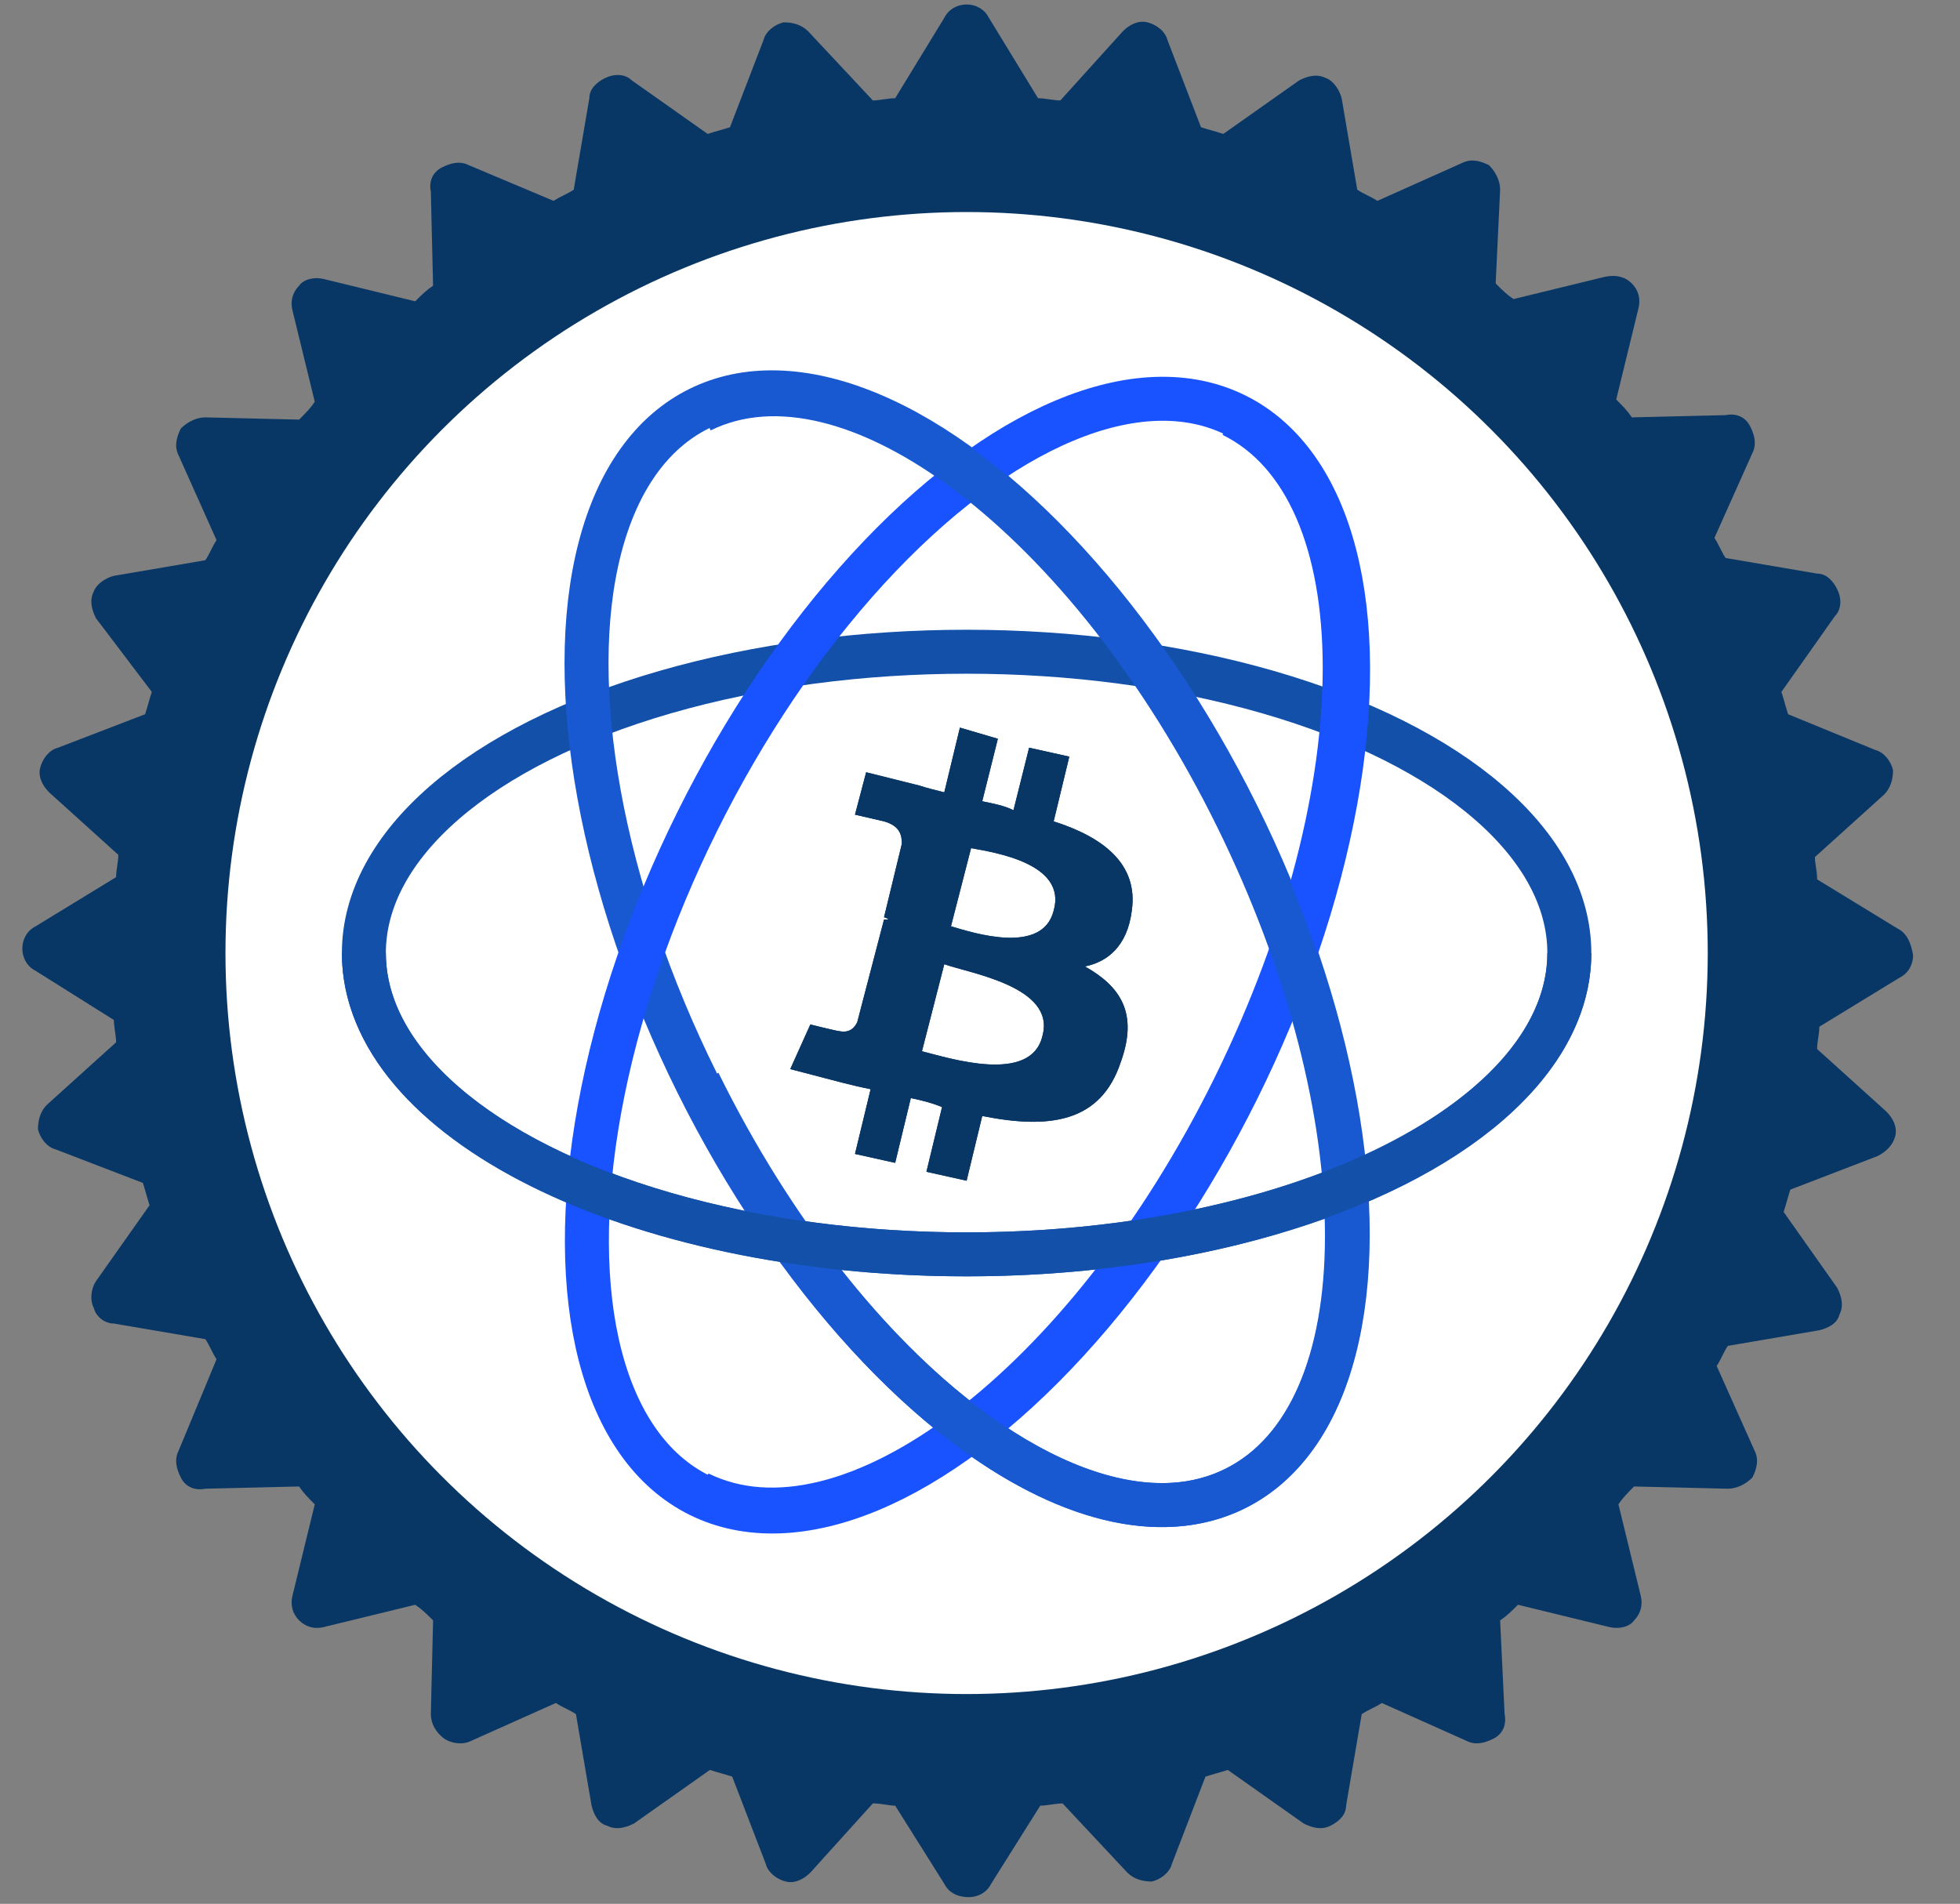 <svg xmlns="http://www.w3.org/2000/svg" xmlns:xlink="http://www.w3.org/1999/xlink" version="1.1" id="Layer_1" x="0px" y="0px" viewBox="0 0 87.8 85.3" style="enable-background:new 0 0 307.8 85.3;" xml:space="preserve">
<rect x="0" y="0" width="87.8" height="85.3" fill="#808080" stroke="none"/>
<style type="text/css">
	.st0{fill:#083766;}
	.st1{fill:#FFFFFF;}
	.st2{fill:none;stroke:#1250A9;stroke-width:1.97;stroke-miterlimit:10;}
	.st3{fill:none;stroke:#1859D1;stroke-width:1.97;stroke-miterlimit:10;}
	.st4{fill:none;stroke:#1853FF;stroke-width:1.97;stroke-miterlimit:10;}
	.st5{fill:#1853FF;}
</style>
<g>
	<path class="st0" d="M85,41.6L85,41.6l-3.6-2.2c0-0.4-0.1-0.7-0.1-1l3.1-2.8c0.3-0.3,0.4-0.7,0.4-1.1c-0.1-0.4-0.4-0.8-0.8-0.9   L80.1,32c-0.1-0.3-0.2-0.7-0.3-1l2.4-3.4c0.3-0.3,0.3-0.8,0.1-1.2c-0.2-0.4-0.5-0.7-0.9-0.7l-4.1-0.7c-0.2-0.3-0.3-0.6-0.5-0.9   l1.7-3.8c0.2-0.4,0.1-0.8-0.1-1.2c-0.2-0.4-0.6-0.6-1.1-0.5l-4.2,0.1c-0.2-0.3-0.4-0.5-0.7-0.8l1-4.1c0.1-0.4,0-0.8-0.3-1.1   c-0.3-0.3-0.7-0.4-1.2-0.3l-4.1,1c-0.3-0.2-0.5-0.4-0.8-0.7l0.2-4.2c0-0.4-0.2-0.8-0.5-1.1c-0.4-0.2-0.8-0.3-1.2-0.1l-3.8,1.7   c-0.3-0.2-0.6-0.3-0.9-0.5l-0.7-4.1c-0.1-0.4-0.4-0.8-0.7-0.9c-0.4-0.2-0.8-0.1-1.2,0.1l-3.4,2.4c-0.3-0.1-0.7-0.2-1-0.3l-1.5-3.9   c-0.1-0.4-0.5-0.7-0.9-0.8c-0.4-0.1-0.8,0.1-1.1,0.4l-2.8,3.1c-0.3,0-0.7-0.1-1-0.1l-2.2-3.6c-0.2-0.4-0.6-0.6-1-0.6   c-0.4,0-0.8,0.2-1,0.6l-2.2,3.6c-0.3,0-0.7,0.1-1,0.1l-2.9-3.1c-0.3-0.3-0.7-0.4-1.1-0.4c-0.4,0.1-0.8,0.4-0.9,0.8l-1.5,3.9   c-0.3,0.1-0.7,0.2-1,0.3l-3.4-2.4c-0.3-0.3-0.8-0.3-1.2-0.1c-0.4,0.2-0.7,0.5-0.7,0.9l-0.7,4.1c-0.3,0.2-0.6,0.3-0.9,0.5L21,7.4   c-0.4-0.2-0.8-0.1-1.2,0.1c-0.4,0.2-0.6,0.6-0.5,1.1l0.1,4.2c-0.3,0.2-0.5,0.4-0.8,0.7l-4.1-1c-0.4-0.1-0.9,0-1.1,0.3   c-0.3,0.3-0.4,0.7-0.3,1.1l1,4.1c-0.2,0.3-0.4,0.5-0.7,0.8l-4.2-0.1c-0.4,0-0.8,0.2-1.1,0.5c-0.2,0.4-0.3,0.8-0.1,1.2l1.7,3.8   c-0.2,0.3-0.3,0.6-0.5,0.9l-4.1,0.7c-0.4,0.1-0.8,0.4-0.9,0.7c-0.2,0.4-0.1,0.8,0.1,1.2L6.8,31c-0.1,0.3-0.2,0.7-0.3,1l-3.9,1.5   c-0.4,0.1-0.7,0.5-0.8,0.9c-0.1,0.4,0.1,0.8,0.4,1.1l3.1,2.8c0,0.3-0.1,0.7-0.1,1l-3.6,2.2h0c-0.4,0.2-0.6,0.6-0.6,1   c0,0.4,0.2,0.8,0.6,1l3.5,2.2c0,0.3,0.1,0.7,0.1,1l-3.1,2.8c-0.3,0.3-0.4,0.7-0.4,1.1c0.1,0.4,0.4,0.8,0.8,0.9l3.9,1.5   c0.1,0.3,0.2,0.7,0.3,1l-2.4,3.4c-0.2,0.3-0.3,0.8-0.1,1.2c0.1,0.4,0.5,0.7,0.9,0.7l4.1,0.7c0.2,0.3,0.3,0.6,0.5,0.9L8,65   c-0.2,0.4-0.1,0.8,0.1,1.2c0.2,0.4,0.6,0.6,1.1,0.5l4.2-0.1c0.2,0.3,0.4,0.5,0.7,0.8l-1,4.1c-0.1,0.4,0,0.8,0.3,1.1   c0.3,0.3,0.7,0.4,1.1,0.3l4.1-1c0.3,0.2,0.5,0.4,0.8,0.7l-0.1,4.2c0,0.4,0.2,0.8,0.6,1.1c0.3,0.2,0.8,0.3,1.2,0.1l3.8-1.7   c0.3,0.2,0.6,0.3,0.9,0.5l0.7,4.1c0.1,0.4,0.3,0.8,0.7,0.9c0.4,0.2,0.8,0.1,1.2-0.1l3.4-2.4c0.3,0.1,0.7,0.2,1,0.3l1.5,3.9   c0.1,0.4,0.5,0.7,0.9,0.8c0.4,0.1,0.8-0.1,1.1-0.4l2.8-3.1c0.4,0,0.7,0.1,1,0.1l2.2,3.5c0.2,0.4,0.6,0.6,1.1,0.6   c0.4,0,0.8-0.2,1-0.6l2.2-3.5c0.3,0,0.7-0.1,1-0.1l2.9,3.1c0.3,0.3,0.7,0.4,1.1,0.4c0.4-0.1,0.8-0.4,0.9-0.8l1.5-3.9   c0.3-0.1,0.7-0.2,1-0.3l3.4,2.4c0.4,0.2,0.8,0.3,1.2,0.1c0.4-0.2,0.7-0.5,0.7-0.9l0.7-4.1c0.3-0.2,0.6-0.3,0.9-0.5l3.8,1.7   c0.4,0.2,0.8,0.1,1.2-0.1c0.4-0.2,0.6-0.6,0.5-1.1l-0.2-4.2c0.3-0.2,0.5-0.4,0.8-0.7l4.1,1c0.4,0.1,0.9,0,1.1-0.3   c0.3-0.3,0.4-0.7,0.3-1.1l-1-4.1c0.2-0.3,0.4-0.5,0.7-0.8l4.2,0.1c0.4,0,0.8-0.2,1.1-0.5c0.2-0.4,0.3-0.8,0.1-1.2l-1.7-3.8   c0.2-0.3,0.3-0.6,0.5-0.9l4.1-0.7c0.4-0.1,0.8-0.3,0.9-0.7c0.2-0.4,0.1-0.8-0.1-1.2l-2.4-3.4c0.1-0.3,0.2-0.7,0.3-1l3.9-1.5   c0.4-0.2,0.7-0.5,0.8-0.9c0.1-0.4-0.1-0.8-0.4-1.1l-3.1-2.8c0-0.3,0.1-0.7,0.1-1l3.6-2.2c0.4-0.2,0.6-0.6,0.6-1   C85.6,42.2,85.4,41.8,85,41.6z M62.9,66.4c-1.1,0.9-2.3,1.8-3.6,2.6c-4.7,2.9-10.2,4.5-16.1,4.5c-3.4,0-6.6-0.5-9.7-1.5   c-0.1,0-0.2-0.1-0.4-0.1C32,71.5,31,71.1,30,70.6v0c-1.1-0.5-2.2-1.1-3.2-1.7c-1.2-0.7-2.4-1.6-3.4-2.5c-0.9-0.7-1.7-1.5-2.5-2.3   l-0.1,0l-0.1,0c-1-1-2-2.2-2.9-3.4c0,0,0.1,0,0.1,0c-3.3-4.5-5.5-10-5.9-16h0c0-0.2,0-0.3,0-0.5c0-0.2,0-0.3,0-0.4   c0-0.1,0-0.3,0-0.4c0-0.3,0-0.5,0-0.8v-0.1l0,0c0-0.8,0-1.6,0.1-2.4c0-0.2,0-0.4,0.1-0.7h0l0.2-0.1c0.1-1.2,0.3-2.4,0.5-3.5   c0.3-1.6,0.8-3.2,1.4-4.7c0.5-1.3,1.1-2.6,1.8-3.8l-0.1-0.1c2.3-4,5.4-7.4,9.1-10c0.1-0.1,0.3-0.2,0.4-0.3c4.4-3,9.6-5,15.2-5.4   c0.8-0.1,1.7-0.1,2.5-0.1c0.8,0,1.5,0,2.2,0.1c12.2,0.9,22.4,8.7,26.7,19.6c0.6,1.5,1.1,3.1,1.5,4.8c0.5,2.1,0.7,4.4,0.7,6.6   C74.3,52.1,69.9,60.7,62.9,66.4z"/>
	<circle class="st1" cx="43.3" cy="42.7" r="33.2"/>
	<g>
		<ellipse class="st2" cx="43.3" cy="42.7" rx="27" ry="13.5"/>
		<ellipse transform="matrix(0.896 -0.445 0.445 0.896 -14.386 23.694)" class="st3" cx="43.3" cy="42.5" rx="13.5" ry="27"/>
		<path class="st4" d="M31.3,66.9c6.7,3.3,17.4-4.8,24-18.2s6.6-26.8-0.1-30.1"/>
		<ellipse transform="matrix(0.445 -0.896 0.896 0.445 -14.278 62.545)" class="st4" cx="43.3" cy="42.8" rx="27" ry="13.5"/>
		<path class="st3" d="M31.4,18.4c6.7-3.3,17.4,4.8,24,18.2s6.6,26.8-0.1,30.1s-17.4-4.8-24-18.2"/>
		<path class="st2" d="M70.3,42.7c0,7.4-12.1,13.5-27,13.5s-27-6-27-13.5"/>
	</g>
	<g id="Layer_x0020_1_2_">
		<g id="_1421344023328_2_">
			<path class="st0" d="M50.7,40.8L50.7,40.8c0.3-2.1-1.3-3.3-3.5-4l0.7-2.9l-1.8-0.4l-0.7,2.8C45,36.1,44.5,36,44,35.9l0.7-2.8     L43,32.6l-0.7,2.9c-0.4-0.1-0.8-0.2-1.1-0.3v0l-2.4-0.6l-0.5,1.9c0,0,1.3,0.3,1.3,0.3c0.7,0.2,0.8,0.6,0.8,1l-0.8,3.3     c0,0,0.1,0,0.2,0.1c-0.1,0-0.1,0-0.2,0l-1.2,4.6c-0.1,0.2-0.3,0.5-0.8,0.4c-0.1,0-1.3-0.3-1.3-0.3l-0.9,2l2.3,0.6     c0.4,0.1,0.8,0.2,1.3,0.3l-0.7,2.9l1.8,0.4l0.7-2.9c0.5,0.1,0.9,0.2,1.4,0.4l-0.7,2.9l1.8,0.4l0.7-2.9c3,0.6,5.3,0.3,6.2-2.4     c0.8-2.2,0-3.4-1.6-4.3C49.6,43.1,50.5,42.4,50.7,40.8z M46.7,46.4c-0.5,2.2-4.2,1-5.4,0.7l1-3.9C43.4,43.6,47.3,44.2,46.7,46.4z      M47.2,40.8c-0.5,2-3.6,1-4.6,0.7l0.9-3.5C44.6,38.2,47.8,38.7,47.2,40.8z"/>
			<path class="st0" d="M50.7,40.8L50.7,40.8c0.3-2.1-1.3-3.3-3.5-4l0.7-2.9l-1.8-0.4l-0.7,2.8C45,36.1,44.5,36,44,35.9l0.7-2.8     L43,32.6l-0.7,2.9c-0.4-0.1-0.8-0.2-1.1-0.3v0l-2.4-0.6l-0.5,1.9c0,0,1.3,0.3,1.3,0.3c0.7,0.2,0.8,0.6,0.8,1l-0.8,3.3     c0,0,0.1,0,0.2,0.1c-0.1,0-0.1,0-0.2,0l-1.2,4.6c-0.1,0.2-0.3,0.5-0.8,0.4c-0.1,0-1.3-0.3-1.3-0.3l-0.9,2l2.3,0.6     c0.4,0.1,0.8,0.2,1.3,0.3l-0.7,2.9l1.8,0.4l0.7-2.9c0.5,0.1,0.9,0.2,1.4,0.4l-0.7,2.9l1.8,0.4l0.7-2.9c3,0.6,5.3,0.3,6.2-2.4     c0.8-2.2,0-3.4-1.6-4.3C49.6,43.1,50.5,42.4,50.7,40.8z M46.7,46.4c-0.5,2.2-4.2,1-5.4,0.7l1-3.9C43.4,43.6,47.3,44.2,46.7,46.4z      M47.2,40.8c-0.5,2-3.6,1-4.6,0.7l0.9-3.5C44.6,38.2,47.8,38.7,47.2,40.8z"/>
		</g>
	</g>
</g>
</svg>